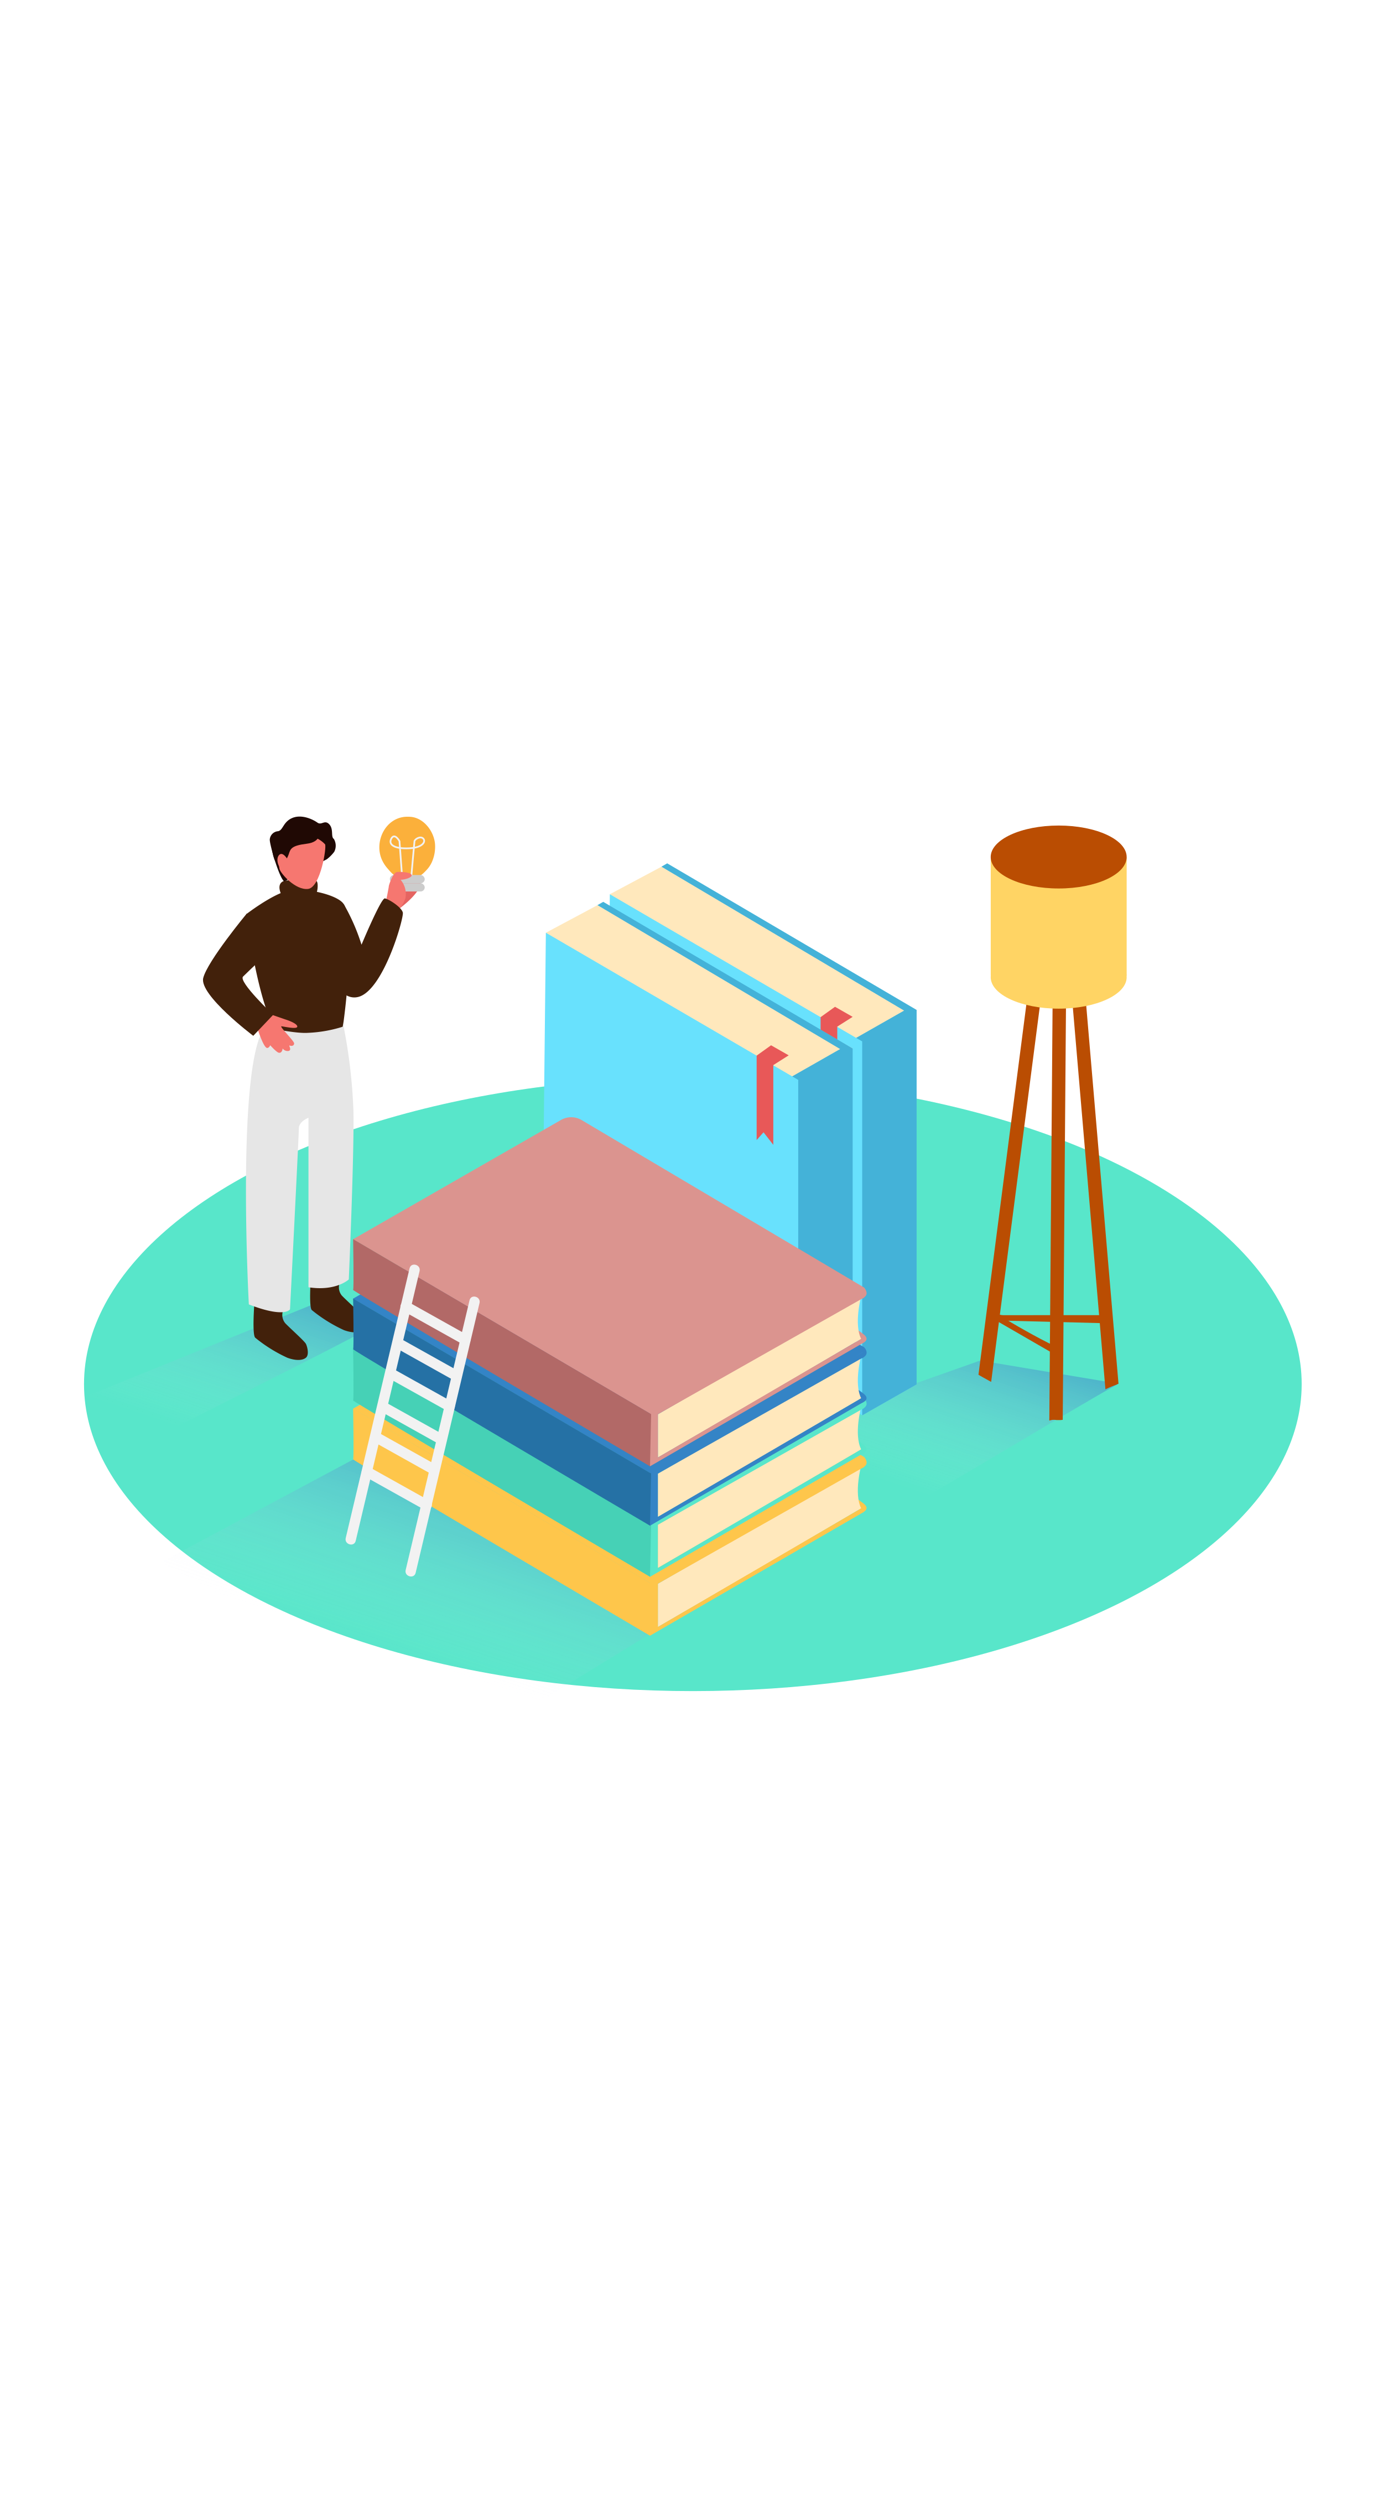 <svg xmlns="http://www.w3.org/2000/svg" xmlns:xlink="http://www.w3.org/1999/xlink" class="illustrations_image" data-imageid="knowledge-isometric" data-name="Layer 1" style="width:166px" viewBox="0 0 400 300"><defs><linearGradient id="a" x1="59" x2="77.28" y1="203.67" y2="148.83" gradientUnits="userSpaceOnUse"><stop offset="0" stop-color="#fff" stop-opacity="0"/><stop offset=".98" stop-color="#0800bf"/></linearGradient><linearGradient xlink:href="#a" id="b" x1="122.98" x2="146.41" y1="271.38" y2="201.09"/><linearGradient xlink:href="#a" id="c" x1="265.99" x2="284.5" y1="220.24" y2="164.71"/></defs><ellipse cx="200.39" cy="188.78" fill="#58e6ca" rx="176.09" ry="88.76"/><path fill="url(#a)" d="M37.05 208.38C52 200.32 93.11 180.23 108 172l-15.21-7.2-68.49 27.75c15.7 8.2-8.92 2.45 12.75 15.83Z" opacity=".32"/><path fill="url(#b)" d="M137.25 291.55c15-8.07 67.41-41.23 82.27-49.49l-105.4-37.89-67.55 36.13c15.67 8.2 69 37.84 90.68 51.25Z" opacity=".32"/><path fill="url(#c)" d="M254.84 228.7c15-8.07 53.79-31.8 68.66-40.05l-40-6.69-58.63 20.73c15.67 8.19 8.29 12.6 29.97 26.01Z" opacity=".32"/><path fill="#e56461" d="M115.69 51.13s5.55-4 6-7.18a4.51 4.51 0 0 0-2.5-4.55l-3.88 4.6"/><path fill="#fbb03b" d="M114.41 41.74c-.59 0-1.82-1.5-2.22-1.95a10.22 10.22 0 0 1-1.68-2.52c-2.39-5.18.81-12.13 6.77-12.54a11 11 0 0 1 1.27 0c3.91.18 6.9 4.08 7.26 7.76a10.91 10.91 0 0 1-.94 5.42 8.2 8.2 0 0 1-1.48 2.19c-.42.45-1.7 1.83-2.35 1.81Z"/><path fill="none" stroke="#f2f2f2" stroke-miterlimit="10" stroke-width=".5" d="m116.3 42.13-.76-10.35s-1.39-2.54-2.36-.74 1 3 5.17 2.8 4.87-2.12 4-2.87-2.4.29-2.47.82-.93 10.35-.93 10.35"/><rect width="10.09" height="2.38" x="112.75" y="41.57" fill="#ccc" rx="1.19" ry="1.19"/><rect width="10.09" height="2.38" x="112.75" y="43.95" fill="#ccc" rx="1.19" ry="1.19"/><path fill="#f67770" d="M111.56 49.54s.89-4.38.89-4.71 1.22-4.06 2.43-4.14 3.81.08 4.14.81-1.79 1.42-3.16 1.44a6.29 6.29 0 0 1 1.38 5.38 8.69 8.69 0 0 1-3.57 4.57"/><path fill="#42210b" d="M98.09 160.08a3.74 3.74 0 0 0 .76 3.07c1.16 1.25 5.59 5.18 6 6s1 3.17 0 4-3 .89-5.39 0a42.64 42.64 0 0 1-9.29-5.8c-1.07-1.16 0-13.13 0-13.13s6.22-1.52 8.3 0ZM81.72 168.07a3.74 3.74 0 0 0 .76 3.07c1.16 1.25 5.59 5.18 6 6s1 3.17 0 4-3 .89-5.39 0a42.64 42.64 0 0 1-9.29-5.8c-1.07-1.16 0-13.13 0-13.13s6.22-1.52 8.3 0Z"/><path fill="#e6e6e6" d="M98.85 82.77a155.07 155.07 0 0 1 3.38 27.23c.21 13.16-1.35 48.5-1.35 48.5s-3.64 3.5-11.66 2.27v-49s-2.79 1-2.79 3.12-2.55 52.25-2.55 52.25-1.43 2.66-11.91-1.41c0 0-3.58-66.5 4.11-79.39"/><path fill="#42210b" d="M78.61 86.2c1.84-.07 7 1.22 10.49 1a38.57 38.57 0 0 0 10-1.76c.13-.62.25-1.27.34-2 2.33-18 1.71-30.58 0-33.42s-11.92-5.1-16.57-3.81-11.65 6.69-11.65 6.69 1.91 15.24 5.33 26.1c.95 3 .95 3 2.06 7.2Z"/><path fill="#42210b" d="M90.28 47.89c1.64.35 1.95-4.19 1.25-4.61s-8.38-.47-9.56.06c-2.59 1.15 0 5 0 5"/><path fill="#200904" d="M80.42 28.9c1.48-.26 1.43-2.73 4.18-3.85s6 .49 7.2 1.36 2.08-.9 3.4.46.48 3.44 1.25 4.18l.11.08a3.83 3.83 0 0 1 .11 3.72A11.23 11.23 0 0 1 94.54 37l-12.33 6.43c-1.49-1.05-4.34-11-4.18-12.19a2.6 2.6 0 0 1 2.39-2.34Z"/><path fill="#f67770" d="M94 32.67c.56.6-1.29 12.5-4.9 12.92s-7.88-4.36-8.26-5.78-.16-9 1.31-9.76S90.56 29 94 32.67Z"/><path fill="#200904" d="M92.26 29.24S93 32 88.65 32.53s-4.65 1.47-5.13 3c-1 2.85-4 6.16-5-2.39-.05-.41 3.06-6.27 6.42-6.73s7.32 2.83 7.32 2.83Z"/><path fill="#f67770" d="M83.14 37s-1.36-2.34-2.41-1.23-.29 3.72 1.13 4.54"/><path fill="#42210b" d="M99.43 50a58.64 58.64 0 0 1 5.13 11.72s5.66-13.58 6.76-13.39 4.87 2.55 5.19 4.12-5.6 22.47-12.86 24.36-11.34-14.25-11.34-14.25"/><path fill="#f67770" d="m78.7 82 3.78 1.31s3.3 1 3.5 2-3.71.09-4.54 0 3.65 4.23 3.63 4.95-.74.82-1.26.62.72 1.24-.31 1.55a1.73 1.73 0 0 1-1.75-.72s-.1 1.44-1.13 1.24-5.62-5.5-6.08-7.35 2.22-4.26 4.16-3.6Z"/><path fill="#f67770" d="M74.5 86.07s1.76 5.59 2.8 5.51 1.32-2.44 1.32-2.44-2.85-4.22-3.56-4.55-.56 1.48-.56 1.48Z"/><path fill="#42210b" d="M71.39 52.69S60 66.44 58.78 71.34s14.47 16.72 14.47 16.72L79 82s-10.15-9.61-8.7-11.07 9.25-8.79 9.25-8.79"/><path fill="#ffe8bc" d="m191.32 39.16-14.94 7.97 40.79 38.41 35.96 11.3 11.98-16.25"/><path fill="#68e1fd" d="m247.63 88.66 13.87-7.89-70.18-41.61 1.65-.96 72.14 42.39v108.26l-15.74 8.96-6-6.26" class="target-color"/><path fill="#1371a5" d="m247.63 88.66 13.87-7.89-70.18-41.61 1.65-.96 72.14 42.39v108.26l-15.74 8.96-6-6.26" opacity=".42"/><path fill="#68e1fd" d="m176.38 47.13 72.99 42.55v108.13l-74.14-44.31 1.15-106.37z" class="target-color"/><path fill="#e85858" d="m246.61 82.58-4.45 2.82v23.06l-2.83-3.63-1.99 2.25V82.66l4.17-2.99 5.1 2.91z"/><path fill="#ffe8bc" d="m172.82 50.28-14.94 7.98 40.79 38.4 35.96 11.31 11.98-16.25"/><path fill="#68e1fd" d="m229.13 99.79 13.87-7.9-70.18-41.61 1.65-.95 72.14 42.39v108.26l-15.74 8.96-6-6.26" class="target-color"/><path fill="#1371a5" d="m229.13 99.79 13.87-7.9-70.18-41.61 1.65-.95 72.14 42.39v108.26l-15.74 8.96-6-6.26" opacity=".42"/><path fill="#68e1fd" d="m157.88 58.26 72.99 42.55v108.13l-74.14-44.32 1.15-106.36z" class="target-color"/><path fill="#e85858" d="m228.11 93.71-4.45 2.82v23.06l-2.83-3.63-1.99 2.24V93.79l4.17-2.99 5.1 2.91z"/><path fill="#fec64b" d="M249.07 226c.29 0 2.87-1 .69-2.7a44.73 44.73 0 0 0-4.52-3.09"/><path fill="#ffe8bc" d="M249.07 212.35s-2.17 8 0 12.34l-29.56 17.37L190.28 259v-12.5"/><path fill="#fec64b" d="M250.05 211.1q-.1.84-.21 1.67l-59.56 33.71V259l59.51-34.71v1.48L188 261.52v-17Z"/><path fill="#fec64b" d="m249.72 211.32-61.42 35.16-86.19-50.6 60.1-34.47a5.93 5.93 0 0 1 6 0l81.54 48.33a.89.89 0 0 1-.03 1.58Z"/><path fill="#fec64b" d="M188 261.52s-86.13-50.72-85.87-51 0-14.68 0-14.68l86.19 50.6ZM249.74 209.78a2.19 2.19 0 0 1 .9 1.56c.1 1-1 1.56-1.4 1.78"/><path fill="#58e6ca" d="M249.07 209c.29 0 2.87-1 .69-2.7a44.73 44.73 0 0 0-4.52-3.09"/><path fill="#ffe8bc" d="M249.07 195.31s-2.17 8 0 12.34L219.52 225l-29.24 16.92v-12.5"/><path fill="#58e6ca" d="M250.05 194.06q-.1.84-.21 1.67l-59.56 33.71v12.5l59.51-34.71v1.48L188 244.49v-17Z"/><path fill="#58e6ca" d="m249.72 194.28-61.42 35.16-86.19-50.6 60.1-34.47a5.93 5.93 0 0 1 6 0l81.54 48.33a.89.89 0 0 1-.03 1.58Z"/><path fill="#46d1b6" d="M188 244.49s-86.13-50.72-85.87-51 0-14.68 0-14.68l86.19 50.6Z"/><path fill="#58e6ca" d="M249.74 192.75a2.19 2.19 0 0 1 .9 1.56c.1 1-1 1.56-1.4 1.78"/><path fill="#3484c6" d="M249.07 194.23c.29 0 2.87-1 .69-2.7a44.73 44.73 0 0 0-4.52-3.09"/><path fill="#ffe8bc" d="M249.07 180.53s-2.17 8 0 12.34l-29.56 17.37-29.24 16.92v-12.5"/><path fill="#3484c6" d="M250.05 179.28q-.1.84-.21 1.67l-59.56 33.71v12.5l59.51-34.71v1.48L188 229.71v-17Z"/><path fill="#3484c6" d="m249.72 179.5-61.42 35.16-86.19-50.6 60.1-34.47a5.93 5.93 0 0 1 6 0L249.74 178a.89.89 0 0 1-.02 1.5Z"/><path fill="#2571a5" d="M188 229.71s-86.13-50.72-85.87-51 0-14.68 0-14.68l86.19 50.6Z"/><path fill="#3484c6" d="M249.74 178a2.19 2.19 0 0 1 .9 1.56c.1 1-1 1.56-1.4 1.78"/><path fill="#db948f" d="M249.07 177.06c.29 0 2.87-1 .69-2.7a44.73 44.73 0 0 0-4.52-3.09"/><path fill="#ffe8bc" d="M249.07 163.36s-2.17 8 0 12.34l-29.56 17.37L190.28 210v-12.5"/><path fill="#db948f" d="M250.05 162.11q-.1.84-.21 1.67l-59.56 33.71V210l59.51-34.71v1.48L188 212.54v-17Z"/><path fill="#db948f" d="m249.72 162.34-61.42 35.15-86.19-50.6 60.1-34.47a5.93 5.93 0 0 1 6 0l81.54 48.33a.89.89 0 0 1-.03 1.59Z"/><path fill="#b26967" d="M188 212.54s-86.13-50.72-85.87-51 0-14.68 0-14.68l86.19 50.6Z"/><path fill="#db948f" d="M249.74 160.8a2.19 2.19 0 0 1 .9 1.56c.1 1-1 1.56-1.4 1.78"/><path fill="#ba4d02" d="M290.27 168.84a4.6 4.6 0 0 1-1.92-.42l-.29 1.94 31.21.8v-2.33Z"/><path fill="#ba4d02" d="m288.34 168.49-.28 1.87 17.23 9.95v-2.41c-5.82-2.83-11.42-6.06-16.95-9.41Z"/><path fill="#ba4d02" d="M305.73 34a5 5 0 0 1-3-.43L283 186.06c1.21.73 2.45 1.39 3.67 2.07l20-154.27c-.34.03-.67.06-.94.14Z"/><path fill="#ba4d02" d="M310.28 33.79a10 10 0 0 1-2.17 0c-.58 0-1.16 0-1.74.09l13.35 156.4a31.7 31.7 0 0 1 3.15-1.33l.53-.27h.1Z"/><path fill="#ba4d02" d="M308.11 33.8a17.94 17.94 0 0 0-2.38.17 5.93 5.93 0 0 1-.94.06l-1.3 165.3a4.07 4.07 0 0 1 2.09-.16h1.13l.66-.07 1.3-165.23Z"/><path fill="#ffd464" d="M286.55 36.43V70.6s39.31 1.17 39.31 0V36.43"/><ellipse cx="306.2" cy="36.36" fill="#ba4d02" rx="19.66" ry="9.1"/><ellipse cx="306.2" cy="71.11" fill="#ffd464" rx="19.66" ry="9.1"/><path fill="#f2f2f2" d="m118.46 155.29-18.47 78c-.44 1.88 2.45 2.68 2.89.8l18.47-78c.44-1.88-2.45-2.68-2.89-.8ZM135.8 164.53l-18.47 78c-.44 1.88 2.45 2.68 2.89.8l18.47-78c.44-1.88-2.45-2.68-2.89-.8Z"/><path fill="#f2f2f2" d="m116.54 167.6 17.33 9.68c1.69.94 3.2-1.65 1.51-2.59L118.06 165c-1.69-.94-3.2 1.65-1.51 2.59ZM114.74 178.44l16.62 9.29c1.69.94 3.2-1.65 1.51-2.59l-16.62-9.29c-1.69-.94-3.2 1.65-1.51 2.59ZM112.72 187.23l16.6 9.27c1.69.94 3.2-1.65 1.51-2.59l-16.6-9.27c-1.69-.94-3.2 1.65-1.51 2.59ZM110.11 196.68l16.45 9.19c1.69.94 3.2-1.65 1.51-2.59l-16.45-9.19c-1.69-.94-3.2 1.65-1.51 2.59ZM107.85 205.33l16.48 9.21c1.69.94 3.2-1.65 1.51-2.59l-16.48-9.21c-1.69-.94-3.2 1.65-1.51 2.59ZM105.34 215.38l17.33 9.68c1.69.94 3.2-1.65 1.51-2.59l-17.33-9.68c-1.69-.94-3.2 1.65-1.51 2.59Z"/></svg>